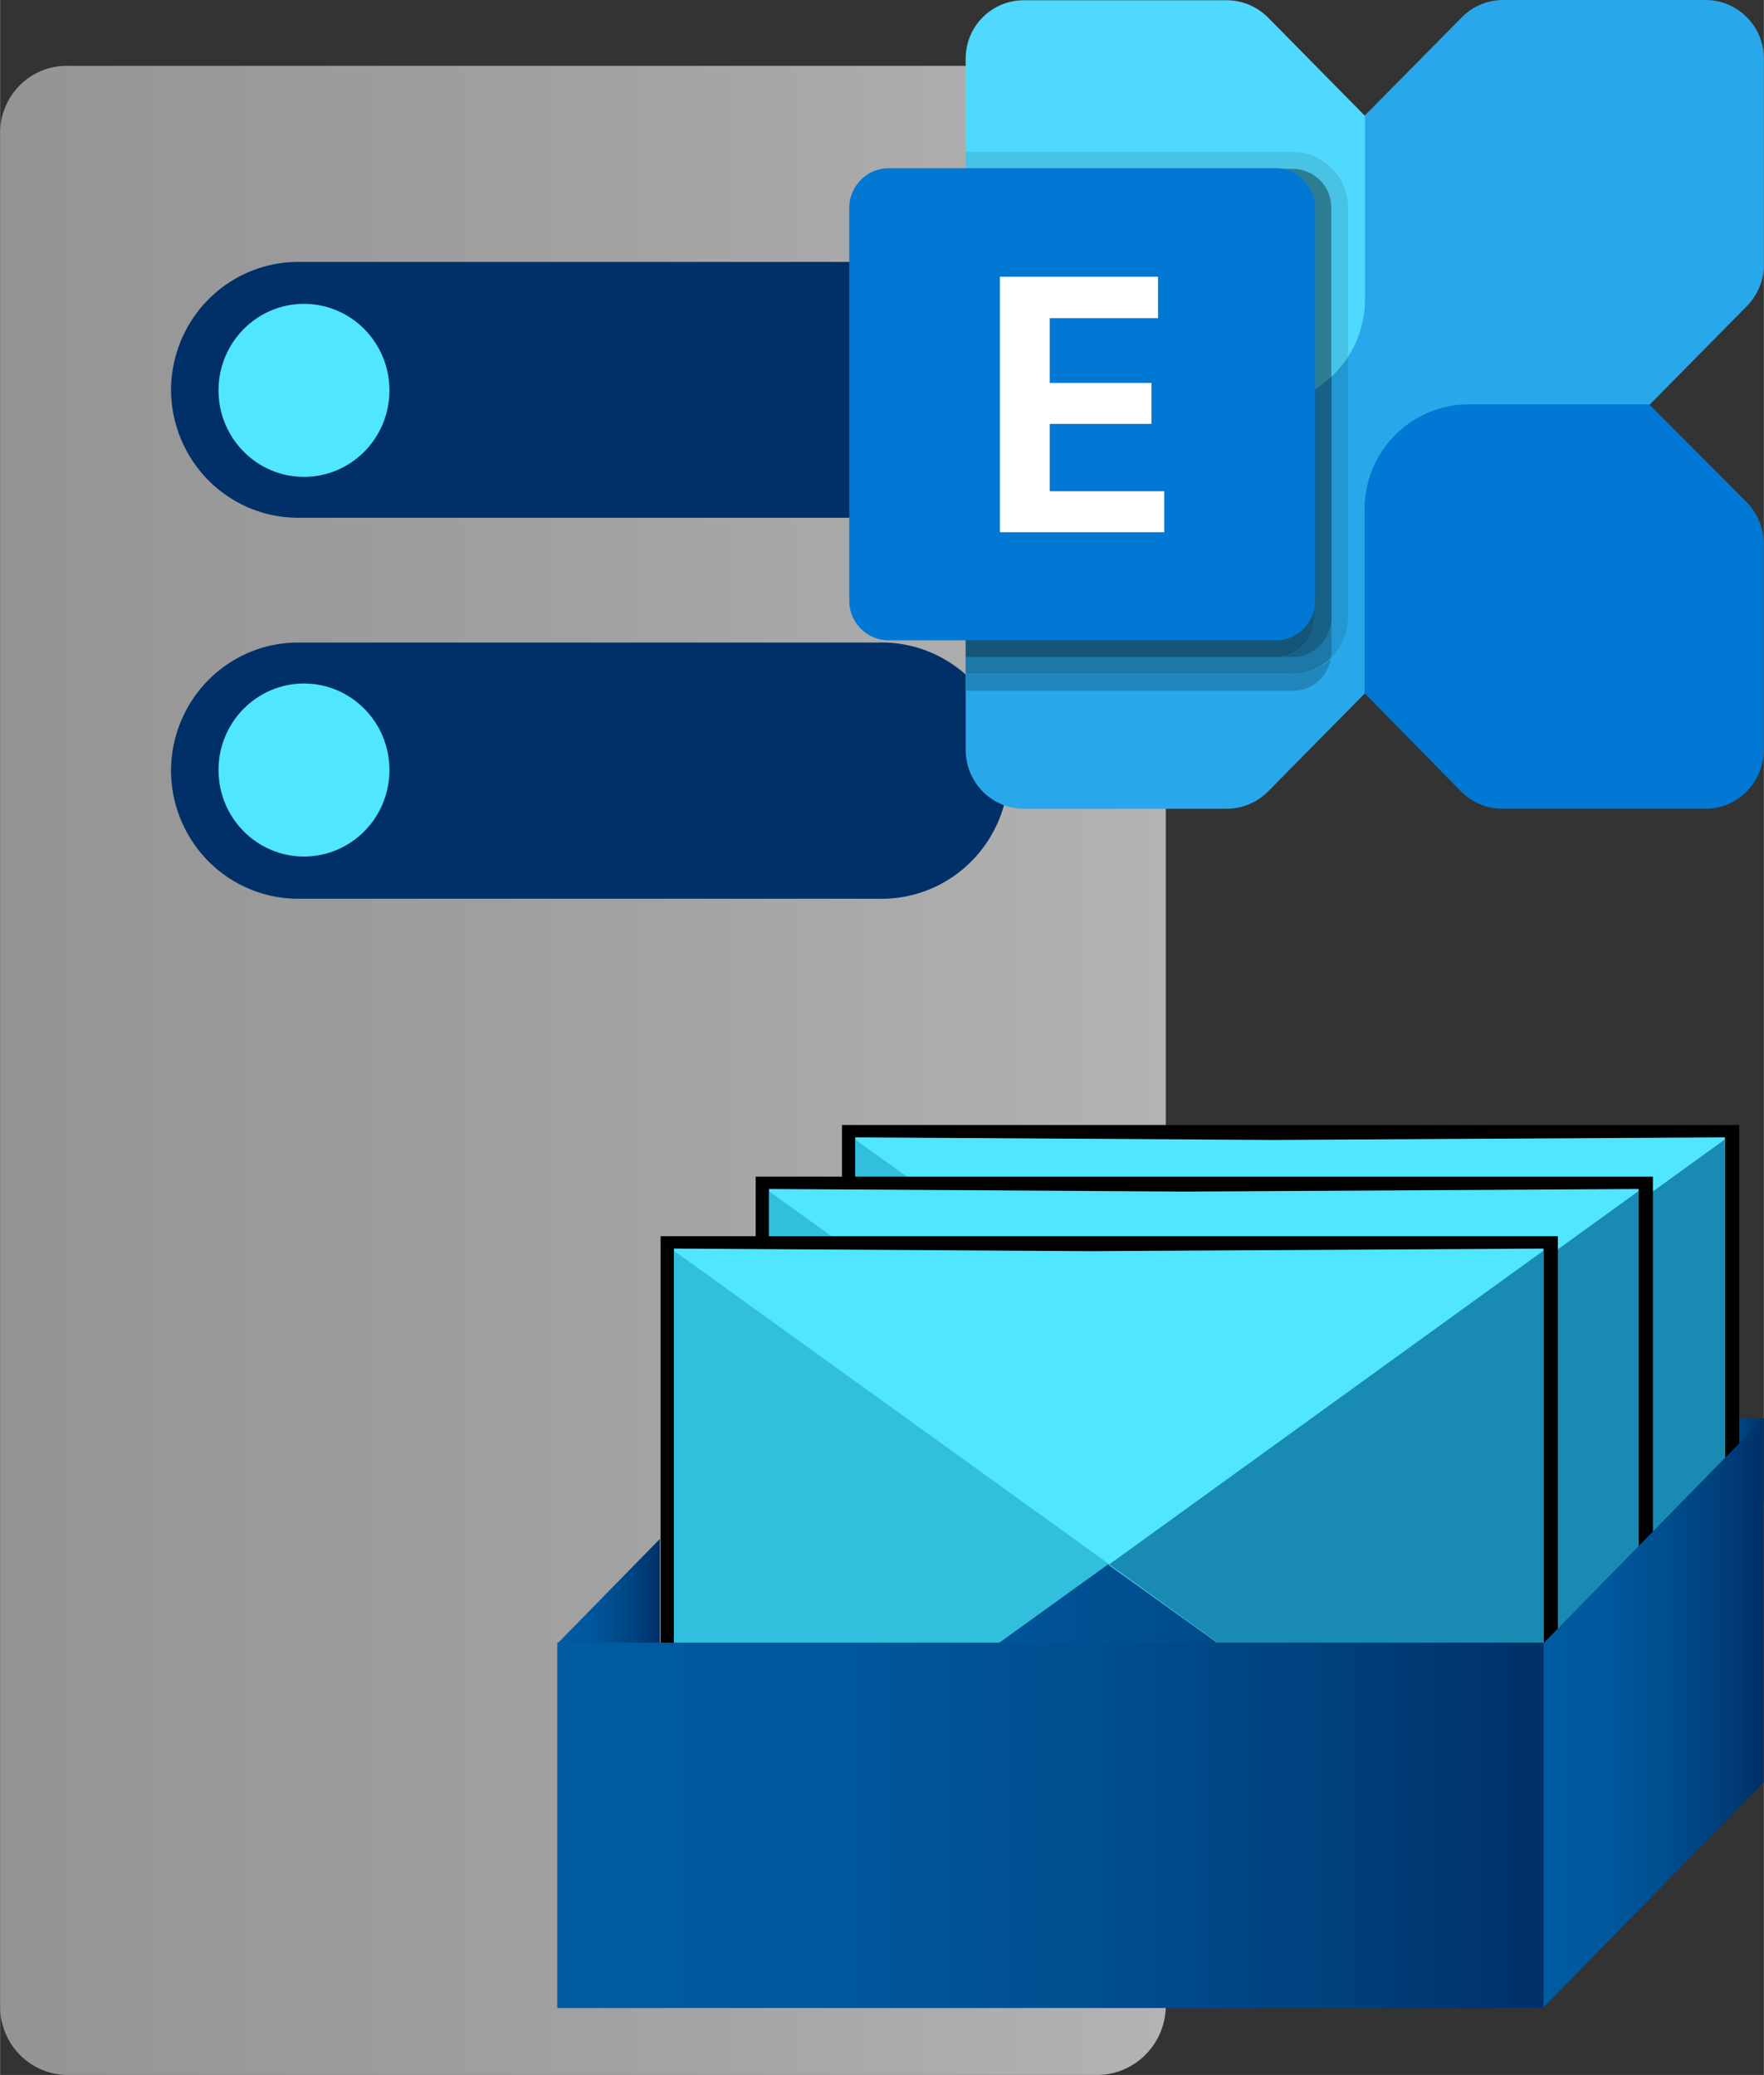 <?xml version="1.0" encoding="UTF-8" standalone="no"?>
<!-- Generated by Microsoft Visio, SVG Export Exchange Mailbox Server.svg Page-1 -->

<svg
   xmlns:dc="http://purl.org/dc/elements/1.1/"
   xmlns:cc="http://creativecommons.org/ns#"
   xmlns:rdf="http://www.w3.org/1999/02/22-rdf-syntax-ns#"
   xmlns:svg="http://www.w3.org/2000/svg"
   xmlns="http://www.w3.org/2000/svg"
   xmlns:xlink="http://www.w3.org/1999/xlink"
   xmlns:sodipodi="http://sodipodi.sourceforge.net/DTD/sodipodi-0.dtd"
   xmlns:inkscape="http://www.inkscape.org/namespaces/inkscape"
   width="0.669in"
   height="0.787in"
   viewBox="0 0 48.192 56.699"
   xml:space="preserve"
   class="st25"
   version="1.1"
   id="svg482"
   sodipodi:docname="Exchange Mailbox Server.svg"
   style="font-size:12px;overflow:visible;color-interpolation-filters:sRGB;fill:none;fill-rule:evenodd;stroke-linecap:square;stroke-miterlimit:3"
   inkscape:version="0.92.5 (2060ec1f9f, 2020-04-08)"><rect x="0" y="0" width="48.192" height="56.699" fill="#333333" stroke="none"/><sodipodi:namedview
   pagecolor="#ffffff"
   bordercolor="#666666"
   borderopacity="1"
   objecttolerance="10"
   gridtolerance="10"
   guidetolerance="10"
   inkscape:pageopacity="0"
   inkscape:pageshadow="2"
   inkscape:window-width="640"
   inkscape:window-height="480"
   id="namedview484"
   showgrid="false"
   inkscape:zoom="1.1608178"
   inkscape:cx="42.27362"
   inkscape:cy="19.49024"
   inkscape:window-x="0"
   inkscape:window-y="0"
   inkscape:window-maximized="0"
   inkscape:current-layer="svg482" />
	<style
   type="text/css"
   id="style2">
	<![CDATA[
		.st1 {fill:url(#grad0-11);stroke:none;stroke-linecap:butt;stroke-width:35.96}
		.st2 {fill:#003067;stroke:none;stroke-linecap:butt;stroke-width:35.96}
		.st3 {fill:#50e6ff;stroke:none;stroke-linecap:butt;stroke-width:35.96}
		.st4 {fill:#28a8ea;stroke:none;stroke-linecap:butt;stroke-width:16.105}
		.st5 {fill:#0078d4;stroke:none;stroke-linecap:butt;stroke-width:16.105}
		.st6 {fill:#50d9ff;stroke:none;stroke-linecap:butt;stroke-width:16.105}
		.st7 {fill:#2086bb;stroke:none;stroke-linecap:butt;stroke-width:16.105}
		.st8 {fill:#2497d2;stroke:none;stroke-linecap:butt;stroke-width:16.105}
		.st9 {fill:#48c3e5;stroke:none;stroke-linecap:butt;stroke-width:16.105}
		.st10 {fill:#1d78a8;stroke:none;stroke-linecap:butt;stroke-width:16.105}
		.st11 {fill:#1d79a8;stroke:none;stroke-linecap:butt;stroke-width:16.105}
		.st12 {fill:#176086;stroke:none;stroke-linecap:butt;stroke-width:16.105}
		.st13 {fill:#2e7d92;stroke:none;stroke-linecap:butt;stroke-width:16.105}
		.st14 {fill:#41afce;stroke:none;stroke-linecap:butt;stroke-width:16.105}
		.st15 {fill:#838383;stroke:none;stroke-linecap:butt;stroke-width:16.105}
		.st16 {fill:#155678;stroke:none;stroke-width:1}
		.st17 {fill:none;stroke:none;stroke-linecap:butt;stroke-width:16.105}
		.st18 {fill:#297083;stroke:none;stroke-linecap:butt;stroke-width:16.105}
		.st19 {fill:#ffffff;stroke:none;stroke-linecap:butt;stroke-width:16.105}
		.st20 {fill:url(#grad0-97);stroke:none;stroke-linecap:butt;stroke-width:63.447}
		.st21 {fill:#000000;stroke:none;stroke-linecap:round;stroke-linejoin:round;stroke-width:0.75}
		.st22 {fill:#50e6ff;stroke:none;stroke-linecap:butt;stroke-width:63.447}
		.st23 {fill:#32bedd;stroke:none;stroke-linecap:butt;stroke-width:63.447}
		.st24 {fill:#198ab3;stroke:none;stroke-linecap:butt;stroke-width:63.447}
		.st25 {fill:none;fill-rule:evenodd;font-size:12px;overflow:visible;stroke-linecap:square;stroke-miterlimit:3}
	]]>
	</style>

	<defs
   id="Patterns_And_Gradients">
		<linearGradient
   id="grad0-11"
   x1="-0"
   y1="74.324"
   x2="41.816"
   y2="74.324"
   gradientTransform="scale(0.762,1.313)"
   gradientUnits="userSpaceOnUse">
			<stop
   offset="0"
   stop-color="#949494"
   stop-opacity="1"
   id="stop4" />
			<stop
   offset="0.53"
   stop-color="#a2a2a2"
   stop-opacity="1"
   id="stop6" />
			<stop
   offset="1"
   stop-color="#b3b3b3"
   stop-opacity="1"
   id="stop8" />
		</linearGradient>
		<linearGradient
   id="grad0-97"
   x1="0"
   y1="0"
   x2="1"
   y2="0"
   gradientTransform="rotate(90,0.5,0.5)">
			<stop
   offset="0"
   stop-color="#005ba1"
   stop-opacity="1"
   id="stop11" />
			<stop
   offset="0.26"
   stop-color="#00589d"
   stop-opacity="1"
   id="stop13" />
			<stop
   offset="0.53"
   stop-color="#004f90"
   stop-opacity="1"
   id="stop15" />
			<stop
   offset="0.8"
   stop-color="#003f7c"
   stop-opacity="1"
   id="stop17" />
			<stop
   offset="1"
   stop-color="#003067"
   stop-opacity="1"
   id="stop19" />
		</linearGradient>
	<linearGradient
   inkscape:collect="always"
   xlink:href="#grad0-97"
   id="linearGradient4996"
   gradientTransform="scale(0.992,1.009)"
   x1="0"
   y1="148.934"
   x2="2.26"
   y2="148.934"
   gradientUnits="userSpaceOnUse" /><linearGradient
   inkscape:collect="always"
   xlink:href="#grad0-97"
   id="linearGradient4998"
   gradientTransform="scale(1.665,0.601)"
   x1="0"
   y1="239.62"
   x2="14.27"
   y2="239.62"
   gradientUnits="userSpaceOnUse" /><linearGradient
   inkscape:collect="always"
   xlink:href="#grad0-97"
   id="linearGradient5000"
   gradientTransform="scale(1.665,0.601)"
   x1="0"
   y1="239.62"
   x2="14.27"
   y2="239.62"
   gradientUnits="userSpaceOnUse" /><linearGradient
   inkscape:collect="always"
   xlink:href="#grad0-97"
   id="linearGradient5002"
   gradientTransform="scale(1.665,0.601)"
   x1="0"
   y1="239.62"
   x2="14.27"
   y2="239.62"
   gradientUnits="userSpaceOnUse" /><linearGradient
   inkscape:collect="always"
   xlink:href="#grad0-97"
   id="linearGradient5004"
   gradientTransform="scale(0.612,1.634)"
   x1="0"
   y1="83.469"
   x2="9.867"
   y2="83.469"
   gradientUnits="userSpaceOnUse" /><linearGradient
   inkscape:collect="always"
   xlink:href="#grad0-97"
   id="linearGradient5006"
   gradientTransform="scale(0.989,1.011)"
   x1="0"
   y1="148.047"
   x2="2.82"
   y2="148.047"
   gradientUnits="userSpaceOnUse" /><linearGradient
   inkscape:collect="always"
   xlink:href="#grad0-97"
   id="linearGradient5008"
   gradientTransform="scale(1.643,0.609)"
   x1="0"
   y1="234.104"
   x2="16.403"
   y2="234.104"
   gradientUnits="userSpaceOnUse" /></defs>
	<g
   id="g480"
   transform="translate(-48.224,-34.158)">
		<title
   id="title23">Page-1</title>
		<g
   id="group16404-1"
   transform="translate(48.224,-61.623)">
			<title
   id="title25">Exchange Mailbox Server.16404</title>
			<g
   id="group16405-2">
				<title
   id="title27">Page-1</title>
				<g
   id="group16406-3">
					<title
   id="title29">Sheet.16406</title>
					<g
   id="group16407-4">
						<title
   id="title31">Sheet.16407</title>
						<g
   id="group16408-5">
							<title
   id="title33">Icon-databases-136.149</title>
							<g
   id="group16409-6">
								<title
   id="title35">path4-5</title>
								<g
   id="group16410-7">
									<title
   id="title37">Sheet.16410</title>
									<g
   id="shape16411-8">
										<title
   id="title39">Sheet.16411</title>
										<path
   d="m 31.85,150.61 a 1.904,1.881 90 0 1 -1.84,1.87 H 1.85 A 1.871,1.849 90 0 1 0,150.61 V 99.45 a 1.839,1.816 90 0 1 1.85,-1.87 h 28.16 a 1.871,1.849 90 0 1 1.84,1.87 z"
   class="st1"
   id="path41"
   inkscape:connector-curvature="0"
   style="fill:url(#grad0-11);stroke:none;stroke-width:35.96;stroke-linecap:butt" />
									</g>
								</g>
							</g>
							<g
   id="group16412-12"
   transform="translate(4.67,-32.141)">
								<title
   id="title46">path6-7</title>
								<g
   id="group16413-13">
									<title
   id="title48">Sheet.16413</title>
									<g
   id="shape16414-14">
										<title
   id="title50">Sheet.16414</title>
										<path
   d="m 0,148.96 a 3.513,3.47 90 0 1 3.44,-3.48 h 15.89 a 3.513,3.47 90 0 1 3.56,3.48 3.513,3.47 90 0 1 -3.56,3.52 H 3.44 A 3.513,3.47 90 0 1 0,148.96 Z m 0,-10.37 a 3.513,3.47 90 0 1 3.44,-3.51 h 15.89 a 3.513,3.47 90 0 1 3.56,3.51 3.513,3.47 90 0 1 -3.56,3.48 H 3.44 A 3.513,3.47 90 0 1 0,138.59 Z"
   class="st2"
   id="path52"
   inkscape:connector-curvature="0"
   style="fill:#003067;stroke:none;stroke-width:35.96;stroke-linecap:butt" />
									</g>
								</g>
							</g>
							<g
   id="group16415-16"
   transform="translate(5.968,-43.667)">
								<title
   id="title57">circle8-5</title>
								<g
   id="group16416-17">
									<title
   id="title59">Sheet.16416</title>
									<g
   id="shape16417-18">
										<title
   id="title61">Sheet.16417</title>
										<ellipse
   cx="2.335"
   cy="150.115"
   rx="2.335"
   ry="2.364"
   class="st3"
   id="ellipse63"
   style="fill:#50e6ff;stroke:none;stroke-width:35.96;stroke-linecap:butt" />
									</g>
								</g>
							</g>
							<g
   id="group16418-20"
   transform="translate(5.968,-33.293)">
								<title
   id="title68">circle10-2</title>
								<g
   id="group16419-21">
									<title
   id="title70">Sheet.16419</title>
									<g
   id="shape16420-22">
										<title
   id="title72">Sheet.16420</title>
										<ellipse
   cx="2.335"
   cy="150.115"
   rx="2.335"
   ry="2.364"
   class="st3"
   id="ellipse74"
   style="fill:#50e6ff;stroke:none;stroke-width:35.96;stroke-linecap:butt" />
									</g>
								</g>
							</g>
						</g>
					</g>
					<g
   id="group16421-24"
   transform="translate(23.201,-34.599)">
						<title
   id="title81">Sheet.16421</title>
						<g
   id="group16422-25"
   transform="translate(3.181)">
							<title
   id="title83">Sheet.16422</title>
							<g
   id="group16423-26">
								<title
   id="title85">Sheet.16423</title>
								<g
   id="shape16424-27">
									<title
   id="title87">Sheet.16424</title>
									<path
   d="m 20.21,130.38 h -5.53 c -0.43,0 -0.84,0.18 -1.13,0.48 L 0.46,144.11 C 0.17,144.41 0,144.82 0,145.26 v 5.6 c 0,0.9 0.71,1.62 1.59,1.62 h 5.54 c 0.42,0 0.83,-0.17 1.13,-0.47 l 13.09,-13.27 c 0.29,-0.3 0.46,-0.7 0.46,-1.12 v -5.63 c 0,-0.89 -0.71,-1.61 -1.6,-1.61 z"
   class="st4"
   id="path89"
   inkscape:connector-curvature="0"
   style="fill:#28a8ea;stroke:none;stroke-width:16.105;stroke-linecap:butt" />
								</g>
							</g>
						</g>
						<g
   id="group16425-29"
   transform="translate(14.079)">
							<title
   id="title94">Sheet.16425</title>
							<g
   id="group16426-30">
								<title
   id="title96">Sheet.16426</title>
								<g
   id="shape16427-31">
									<title
   id="title98">Sheet.16427</title>
									<path
   d="M 9.32,152.48 H 3.77 c -0.43,0 -0.82,-0.17 -1.13,-0.47 L 0,149.32 v -5.02 c 0,-1.58 1.27,-2.87 2.84,-2.87 h 4.94 l 2.67,2.68 c 0.29,0.3 0.46,0.71 0.46,1.15 v 5.6 c 0,0.9 -0.72,1.62 -1.59,1.62 z"
   class="st5"
   id="path100"
   inkscape:connector-curvature="0"
   style="fill:#0078d4;stroke:none;stroke-width:16.105;stroke-linecap:butt" />
								</g>
							</g>
						</g>
						<g
   id="group16428-33"
   transform="translate(3.181,-11.043)">
							<title
   id="title105">Sheet.16428</title>
							<g
   id="group16429-34">
								<title
   id="title107">Sheet.16429</title>
								<g
   id="shape16430-35">
									<title
   id="title109">Sheet.16430</title>
									<path
   d="m 1.59,141.43 h 5.54 c 0.42,0 0.83,0.17 1.13,0.47 l 2.65,2.69 v 5.01 c 0,1.59 -1.27,2.88 -2.85,2.88 H 3.12 L 0.46,149.8 C 0.17,149.5 0,149.09 0,148.65 v -5.62 c 0,-0.89 0.71,-1.6 1.59,-1.6 z"
   class="st6"
   id="path111"
   inkscape:connector-curvature="0"
   style="fill:#50d9ff;stroke:none;stroke-width:16.105;stroke-linecap:butt" />
								</g>
							</g>
						</g>
						<g
   id="group16431-37"
   transform="translate(3.181,-3.223)">
							<title
   id="title116">Sheet.16431</title>
							<g
   id="group16432-38">
								<title
   id="title118">Sheet.16432</title>
								<g
   id="shape16433-39">
									<title
   id="title120">Sheet.16433</title>
									<path
   d="m 0,148.48 v 4 h 8.94 c 0,0 0,0 0,0 0.52,0 0.95,-0.38 1.04,-0.88 -0.27,0.26 -0.65,0.41 -1.04,0.42 H 0 Z"
   class="st7"
   id="path122"
   inkscape:connector-curvature="0"
   style="fill:#2086bb;stroke:none;stroke-width:16.105;stroke-linecap:butt" />
								</g>
							</g>
						</g>
						<g
   id="group16434-41"
   transform="translate(13.156,-4.118)">
							<title
   id="title127">Sheet.16434</title>
							<g
   id="group16435-42">
								<title
   id="title129">Sheet.16435</title>
								<g
   id="shape16436-43">
									<title
   id="title131">Sheet.16436</title>
									<path
   d="m 0.47,144.24 c -0.12,0.2 -0.28,0.38 -0.44,0.54 v 6.6 c 0,0 0,0 0,0 v 0.91 c 0,0.07 -0.02,0.13 -0.03,0.19 0,0 0,0 0,0 0.29,-0.28 0.47,-0.67 0.47,-1.1 z"
   class="st8"
   id="path133"
   inkscape:connector-curvature="0"
   style="fill:#2497d2;stroke:none;stroke-width:16.105;stroke-linecap:butt" />
								</g>
							</g>
						</g>
						<g
   id="group16437-45"
   transform="translate(3.181,-11.81)">
							<title
   id="title138">Sheet.16437</title>
							<g
   id="group16438-46">
								<title
   id="title140">Sheet.16438</title>
								<g
   id="shape16439-47">
									<title
   id="title142">Sheet.16439</title>
									<path
   d="M 8.94,146.34 H 0 v 0.46 h 8.49 c 0,0 0,0 0,0 0,0 0,0 0,0 h 0.45 c 0,0 0,0 0,0 0.57,0 1.05,0.47 1.05,1.06 v 0.01 4.61 c 0.17,-0.16 0.32,-0.34 0.46,-0.54 v -4.07 c 0,-0.85 -0.69,-1.53 -1.51,-1.53 z"
   class="st9"
   id="path144"
   inkscape:connector-curvature="0"
   style="fill:#48c3e5;stroke:none;stroke-width:16.105;stroke-linecap:butt" />
								</g>
							</g>
						</g>
						<g
   id="group16440-49"
   transform="translate(3.181,-3.688)">
							<title
   id="title149">Sheet.16440</title>
							<g
   id="group16441-50">
								<title
   id="title151">Sheet.16441</title>
								<g
   id="shape16442-51">
									<title
   id="title153">Sheet.16442</title>
									<path
   d="m 0,148.94 v 3.54 h 8.94 c 0.39,0 0.77,-0.17 1.04,-0.44 0,0 0,0 0,0 0.01,-0.06 0.02,-0.1 0.02,-0.17 v -0.92 c 0,0.58 -0.48,1.06 -1.06,1.07 H 0 Z"
   class="st10"
   id="path155"
   inkscape:connector-curvature="0"
   style="fill:#1d78a8;stroke:none;stroke-width:16.105;stroke-linecap:butt" />
								</g>
							</g>
						</g>
						<g
   id="group16443-53"
   transform="translate(13.176,-5.215)">
							<title
   id="title160">Sheet.16443</title>
							<g
   id="group16444-54">
								<title
   id="title162">Sheet.16444</title>
								<g
   id="shape16445-55">
									<title
   id="title164">Sheet.16445</title>
									<path
   d="m 0,145.88 v 6.6 z"
   class="st11"
   id="path166"
   inkscape:connector-curvature="0"
   style="fill:#1d79a8;stroke:none;stroke-width:16.105;stroke-linecap:butt" />
								</g>
							</g>
						</g>
						<g
   id="group16446-57"
   transform="translate(3.181,-4.145)">
							<title
   id="title171">Sheet.16446</title>
							<g
   id="group16447-58">
								<title
   id="title173">Sheet.16447</title>
								<g
   id="shape16448-59">
									<title
   id="title175">Sheet.16448</title>
									<path
   d="m 10,144.8 c -0.15,0.13 -0.29,0.25 -0.47,0.36 v 6.24 c 0,0.59 -0.47,1.08 -1.04,1.08 H 0 v -3.09 3.09 h 8.94 c 0.58,0 1.06,-0.49 1.06,-1.08 z"
   class="st12"
   id="path177"
   inkscape:connector-curvature="0"
   style="fill:#176086;stroke:none;stroke-width:16.105;stroke-linecap:butt" />
								</g>
							</g>
						</g>
						<g
   id="group16449-61"
   transform="translate(11.662,-11.467)">
							<title
   id="title182">Sheet.16449</title>
							<g
   id="group16450-62">
								<title
   id="title184">Sheet.16450</title>
								<g
   id="shape16451-63">
									<title
   id="title186">Sheet.16451</title>
									<path
   d="m 0.45,146.46 c 0,0 0,0 0,0 H 0 c 0.58,0 1.05,0.47 1.05,1.06 v 4.96 c 0.17,-0.11 0.31,-0.21 0.46,-0.34 v -4.62 c 0,-0.59 -0.47,-1.06 -1.06,-1.06 z"
   class="st13"
   id="path188"
   inkscape:connector-curvature="0"
   style="fill:#2e7d92;stroke:none;stroke-width:16.105;stroke-linecap:butt" />
								</g>
							</g>
						</g>
						<g
   id="group16452-65"
   transform="translate(3.181,-17.496)">
							<title
   id="title193">Sheet.16452</title>
							<g
   id="group16453-66">
								<title
   id="title195">Sheet.16453</title>
								<g
   id="shape16454-67">
									<title
   id="title197">Sheet.16454</title>
									<path
   d="M 8.49,152.48 H 0 Z"
   class="st14"
   id="path199"
   inkscape:connector-curvature="0"
   style="fill:#41afce;stroke:none;stroke-width:16.105;stroke-linecap:butt" />
								</g>
							</g>
						</g>
						<g
   id="group16455-69"
   transform="translate(3.181,-7.227)">
							<title
   id="title204">Sheet.16455</title>
							<g
   id="group16456-70">
								<title
   id="title206">Sheet.16456</title>
								<g
   id="shape16457-71">
									<title
   id="title208">Sheet.16457</title>
									<path
   d="m 0,144.83 v 7.65 c 0,-0.42 0.17,-0.83 0.46,-1.13 l 2.66,-2.7 -2.66,-2.68 C 0.17,145.67 0,145.26 0,144.83 Z"
   class="st15"
   id="path210"
   inkscape:connector-curvature="0"
   style="fill:#838383;stroke:none;stroke-width:16.105;stroke-linecap:butt" />
								</g>
							</g>
						</g>
						<g
   id="group16458-73"
   transform="translate(3.181,-4.145)">
							<title
   id="title215">Sheet.16458</title>
							<g
   id="group16459-74">
								<title
   id="title217">Sheet.16459</title>
								<g
   id="shape16460-75">
									<title
   id="title219">Sheet.16460</title>
									<path
   d="m 9.53,145.16 c -0.43,0.26 -0.92,0.42 -1.47,0.42 H 3.12 l -2.66,2.69 C 0.17,148.57 0,148.96 0,149.39 v 3.09 h 8.49 c 0.57,0 1.04,-0.49 1.04,-1.08 z"
   class="st16"
   id="path221"
   inkscape:connector-curvature="0"
   style="fill:#155678;stroke:none;stroke-width:1" />
								</g>
							</g>
							<g
   id="group16461-77">
								<title
   id="title225">Sheet.16461</title>
								<g
   id="shape16462-78">
									<title
   id="title227">Sheet.16462</title>
									<path
   d="m 9.53,145.16 c -0.43,0.26 -0.92,0.42 -1.47,0.42 H 3.12 l -2.66,2.69 C 0.17,148.57 0,148.96 0,149.39 v 3.09 h 8.49 c 0.57,0 1.04,-0.49 1.04,-1.08 z"
   class="st17"
   id="path229"
   inkscape:connector-curvature="0"
   style="fill:none;stroke:none;stroke-width:16.105;stroke-linecap:butt" />
								</g>
							</g>
						</g>
						<g
   id="group16463-80"
   transform="translate(3.181,-11.05)">
							<title
   id="title234">Sheet.16463</title>
							<g
   id="group16464-81">
								<title
   id="title236">Sheet.16464</title>
								<g
   id="shape16465-82">
									<title
   id="title238">Sheet.16465</title>
									<path
   d="M 8.49,146.04 H 0 v 2.61 c 0,0.43 0.17,0.85 0.46,1.15 l 2.66,2.68 h 4.94 c 0.55,0 1.05,-0.16 1.47,-0.42 v -4.95 c 0,-0.6 -0.47,-1.07 -1.04,-1.07 z"
   class="st18"
   id="path240"
   inkscape:connector-curvature="0"
   style="fill:#297083;stroke:none;stroke-width:16.105;stroke-linecap:butt" />
								</g>
							</g>
						</g>
						<g
   id="group16466-84"
   transform="translate(0,-4.603)">
							<title
   id="title245">Sheet.16466</title>
							<g
   id="group16467-85">
								<title
   id="title247">Sheet.16467</title>
								<g
   id="shape16468-86">
									<title
   id="title249">Sheet.16468</title>
									<path
   d="m 1.07,139.58 h 10.6 c 0.57,0 1.06,0.49 1.06,1.09 v 10.73 c 0,0.59 -0.48,1.08 -1.06,1.08 H 1.07 C 0.48,152.48 0,151.99 0,151.4 v -10.73 c 0,-0.6 0.48,-1.09 1.07,-1.09 z"
   class="st5"
   id="path251"
   inkscape:connector-curvature="0"
   style="fill:#0078d4;stroke:none;stroke-width:16.105;stroke-linecap:butt" />
								</g>
							</g>
						</g>
						<g
   id="group16469-88"
   transform="translate(4.117,-7.557)">
							<title
   id="title256">Sheet.16469</title>
							<g
   id="group16470-89">
								<title
   id="title258">Sheet.16470</title>
								<g
   id="shape16471-90">
									<title
   id="title260">Sheet.16471</title>
									<path
   d="M 4.32,146.63 H 1.36 v 1.77 h 2.78 v 1.12 H 1.36 v 1.84 h 3.13 v 1.12 H 0 v -6.98 h 4.32 z"
   class="st19"
   id="path262"
   inkscape:connector-curvature="0"
   style="fill:#ffffff;stroke:none;stroke-width:16.105;stroke-linecap:butt" />
								</g>
							</g>
						</g>
					</g>
					<g
   id="group16472-92"
   transform="translate(15.223,-1.824)">
						<title
   id="title268">Sheet.16472</title>
						<g
   id="group16473-93"
   transform="translate(30.724,-13.839)">
							<title
   id="title270">Sheet.16473</title>
							<g
   id="shape16474-94"
   transform="matrix(1,0,0,-1,0,302.678)">
								<title
   id="title272">Sheet.16474</title>
								<rect
   x="0"
   y="150.2"
   width="2.241"
   height="2.279"
   class="st20"
   id="rect274"
   style="fill:url(#linearGradient4996);stroke:none;stroke-width:63.447;stroke-linecap:butt" />
							</g>
						</g>
						<g
   id="group16475-98"
   transform="translate(7.78,-6.263)">
							<title
   id="title278">Sheet.16475</title>
							<g
   id="group16476-99">
								<title
   id="title280">Sheet.16476</title>
								<g
   id="shape16477-100">
									<title
   id="title282">Sheet.16477</title>
									<rect
   x="0"
   y="134.609"
   width="24.515"
   height="17.869"
   class="st21"
   id="rect284"
   style="fill:#000000;stroke:none;stroke-width:0.75;stroke-linecap:round;stroke-linejoin:round" />
								</g>
							</g>
							<g
   id="group16478-102"
   transform="translate(0.364,-0.333)">
								<title
   id="title288">Icon-integration-214</title>
								<g
   id="group16479-103">
									<title
   id="title290">path4</title>
									<g
   id="group16480-104">
										<title
   id="title292">Sheet.16480</title>
										<g
   id="shape16481-105">
											<title
   id="title294">Sheet.16481</title>
											<path
   d="m 23.79,135.34 h -0.03 v -0.06 H 23.71 L 11.38,135.35 0.05,135.28 H 0 v 17.2 h 23.76 v -17.14 z"
   class="st22"
   id="path296"
   inkscape:connector-curvature="0"
   style="fill:#50e6ff;stroke:none;stroke-width:63.447;stroke-linecap:butt" />
										</g>
									</g>
								</g>
								<g
   id="group16482-107">
									<title
   id="title301">path6</title>
									<g
   id="group16483-108">
										<title
   id="title303">Sheet.16483</title>
										<g
   id="shape16484-109">
											<title
   id="title305">Sheet.16484</title>
											<path
   d="m 0,135.34 v 17.14 l 11.9,-8.57 z"
   class="st23"
   id="path307"
   inkscape:connector-curvature="0"
   style="fill:#32bedd;stroke:none;stroke-width:63.447;stroke-linecap:butt" />
										</g>
									</g>
								</g>
								<g
   id="group16485-111"
   transform="translate(11.894)">
									<title
   id="title312">path8</title>
									<g
   id="group16486-112">
										<title
   id="title314">Sheet.16486</title>
										<g
   id="shape16487-113">
											<title
   id="title316">Sheet.16487</title>
											<path
   d="M 11.86,135.34 0,143.91 l 11.86,8.57 z"
   class="st24"
   id="path318"
   inkscape:connector-curvature="0"
   style="fill:#198ab3;stroke:none;stroke-width:63.447;stroke-linecap:butt" />
										</g>
									</g>
								</g>
								<g
   id="group16488-115"
   transform="translate(0,-1.583e-6)">
									<title
   id="title323">path10</title>
									<g
   id="group16489-116">
										<title
   id="title325">Sheet.16489</title>
										<g
   id="shape16490-117">
											<title
   id="title327">Sheet.16490</title>
											<path
   d="M 11.86,143.91 0,152.45 v 0.03 h 23.76 v -0.03 z"
   class="st20"
   id="path329"
   inkscape:connector-curvature="0"
   style="fill:url(#linearGradient4998);stroke:none;stroke-width:63.447;stroke-linecap:butt" />
										</g>
									</g>
								</g>
							</g>
						</g>
						<g
   id="group16491-120"
   transform="translate(5.421,-4.852)">
							<title
   id="title336">Sheet.16491</title>
							<g
   id="group16492-121">
								<title
   id="title338">Sheet.16492</title>
								<g
   id="shape16493-122">
									<title
   id="title340">Sheet.16493</title>
									<rect
   x="0"
   y="134.609"
   width="24.515"
   height="17.869"
   class="st21"
   id="rect342"
   style="fill:#000000;stroke:none;stroke-width:0.75;stroke-linecap:round;stroke-linejoin:round" />
								</g>
							</g>
							<g
   id="group16494-124"
   transform="translate(0.364,-0.333)">
								<title
   id="title346">Icon-integration-214</title>
								<g
   id="group16495-125">
									<title
   id="title348">path4</title>
									<g
   id="group16496-126">
										<title
   id="title350">Sheet.16496</title>
										<g
   id="shape16497-127">
											<title
   id="title352">Sheet.16497</title>
											<path
   d="m 23.79,135.34 h -0.03 v -0.06 H 23.71 L 11.38,135.35 0.05,135.28 H 0 v 17.2 h 23.76 v -17.14 z"
   class="st22"
   id="path354"
   inkscape:connector-curvature="0"
   style="fill:#50e6ff;stroke:none;stroke-width:63.447;stroke-linecap:butt" />
										</g>
									</g>
								</g>
								<g
   id="group16498-129">
									<title
   id="title359">path6</title>
									<g
   id="group16499-130">
										<title
   id="title361">Sheet.16499</title>
										<g
   id="shape16500-131">
											<title
   id="title363">Sheet.16500</title>
											<path
   d="m 0,135.34 v 17.14 l 11.9,-8.57 z"
   class="st23"
   id="path365"
   inkscape:connector-curvature="0"
   style="fill:#32bedd;stroke:none;stroke-width:63.447;stroke-linecap:butt" />
										</g>
									</g>
								</g>
								<g
   id="group16501-133"
   transform="translate(11.894)">
									<title
   id="title370">path8</title>
									<g
   id="group16502-134">
										<title
   id="title372">Sheet.16502</title>
										<g
   id="shape16503-135">
											<title
   id="title374">Sheet.16503</title>
											<path
   d="M 11.86,135.34 0,143.91 l 11.86,8.57 z"
   class="st24"
   id="path376"
   inkscape:connector-curvature="0"
   style="fill:#198ab3;stroke:none;stroke-width:63.447;stroke-linecap:butt" />
										</g>
									</g>
								</g>
								<g
   id="group16504-137"
   transform="translate(0,-1.583e-6)">
									<title
   id="title381">path10</title>
									<g
   id="group16505-138">
										<title
   id="title383">Sheet.16505</title>
										<g
   id="shape16506-139">
											<title
   id="title385">Sheet.16506</title>
											<path
   d="M 11.86,143.91 0,152.45 v 0.03 h 23.76 v -0.03 z"
   class="st20"
   id="path387"
   inkscape:connector-curvature="0"
   style="fill:url(#linearGradient5000);stroke:none;stroke-width:63.447;stroke-linecap:butt" />
										</g>
									</g>
								</g>
							</g>
						</g>
						<g
   id="group16507-142"
   transform="translate(2.824,-3.224)">
							<title
   id="title394">Sheet.16507</title>
							<g
   id="group16508-143">
								<title
   id="title396">Sheet.16508</title>
								<g
   id="shape16509-144">
									<title
   id="title398">Sheet.16509</title>
									<rect
   x="0"
   y="134.609"
   width="24.515"
   height="17.869"
   class="st21"
   id="rect400"
   style="fill:#000000;stroke:none;stroke-width:0.75;stroke-linecap:round;stroke-linejoin:round" />
								</g>
							</g>
							<g
   id="group16510-146"
   transform="translate(0.364,-0.333)">
								<title
   id="title404">Icon-integration-214</title>
								<g
   id="group16511-147">
									<title
   id="title406">path4</title>
									<g
   id="group16512-148">
										<title
   id="title408">Sheet.16512</title>
										<g
   id="shape16513-149">
											<title
   id="title410">Sheet.16513</title>
											<path
   d="m 23.79,135.34 h -0.03 v -0.06 H 23.71 L 11.38,135.35 0.05,135.28 H 0 v 17.2 h 23.76 v -17.14 z"
   class="st22"
   id="path412"
   inkscape:connector-curvature="0"
   style="fill:#50e6ff;stroke:none;stroke-width:63.447;stroke-linecap:butt" />
										</g>
									</g>
								</g>
								<g
   id="group16514-151">
									<title
   id="title417">path6</title>
									<g
   id="group16515-152">
										<title
   id="title419">Sheet.16515</title>
										<g
   id="shape16516-153">
											<title
   id="title421">Sheet.16516</title>
											<path
   d="m 0,135.34 v 17.14 l 11.9,-8.57 z"
   class="st23"
   id="path423"
   inkscape:connector-curvature="0"
   style="fill:#32bedd;stroke:none;stroke-width:63.447;stroke-linecap:butt" />
										</g>
									</g>
								</g>
								<g
   id="group16517-155"
   transform="translate(11.894)">
									<title
   id="title428">path8</title>
									<g
   id="group16518-156">
										<title
   id="title430">Sheet.16518</title>
										<g
   id="shape16519-157">
											<title
   id="title432">Sheet.16519</title>
											<path
   d="M 11.86,135.34 0,143.91 l 11.86,8.57 z"
   class="st24"
   id="path434"
   inkscape:connector-curvature="0"
   style="fill:#198ab3;stroke:none;stroke-width:63.447;stroke-linecap:butt" />
										</g>
									</g>
								</g>
								<g
   id="group16520-159"
   transform="translate(0,-1.583e-6)">
									<title
   id="title439">path10</title>
									<g
   id="group16521-160">
										<title
   id="title441">Sheet.16521</title>
										<g
   id="shape16522-161">
											<title
   id="title443">Sheet.16522</title>
											<path
   d="M 11.86,143.91 0,152.45 v 0.03 h 23.76 v -0.03 z"
   class="st20"
   id="path445"
   inkscape:connector-curvature="0"
   style="fill:url(#linearGradient5002);stroke:none;stroke-width:63.447;stroke-linecap:butt" />
										</g>
									</g>
								</g>
							</g>
						</g>
						<g
   id="group16523-164"
   transform="translate(26.924)">
							<title
   id="title452">Sheet.16523</title>
							<g
   id="shape16524-165">
								<title
   id="title454">Sheet.16524</title>
								<path
   d="m 0,152.48 v -9.95 l 6.04,-6.17 v 9.95 z"
   class="st20"
   id="path456"
   inkscape:connector-curvature="0"
   style="fill:url(#linearGradient5004);stroke:none;stroke-width:63.447;stroke-linecap:butt" />
							</g>
						</g>
						<g
   id="group16525-168"
   transform="translate(0.013,-9.973)">
							<title
   id="title460">Sheet.16525</title>
							<g
   id="shape16526-169">
								<title
   id="title462">Sheet.16526</title>
								<path
   d="m 0,152.48 2.79,-2.85 v 2.85 z"
   class="st20"
   id="path464"
   inkscape:connector-curvature="0"
   style="fill:url(#linearGradient5006);stroke:none;stroke-width:63.447;stroke-linecap:butt" />
							</g>
						</g>
						<g
   id="group16527-172"
   transform="translate(0,-0.004)">
							<title
   id="title468">Sheet.16527</title>
							<g
   id="shape16528-173">
								<title
   id="title470">Sheet.16528</title>
								<rect
   x="0"
   y="142.495"
   width="26.948"
   height="9.984"
   class="st20"
   id="rect472"
   style="fill:url(#linearGradient5008);stroke:none;stroke-width:63.447;stroke-linecap:butt" />
							</g>
						</g>
					</g>
				</g>
			</g>
		</g>
	</g>
</svg>